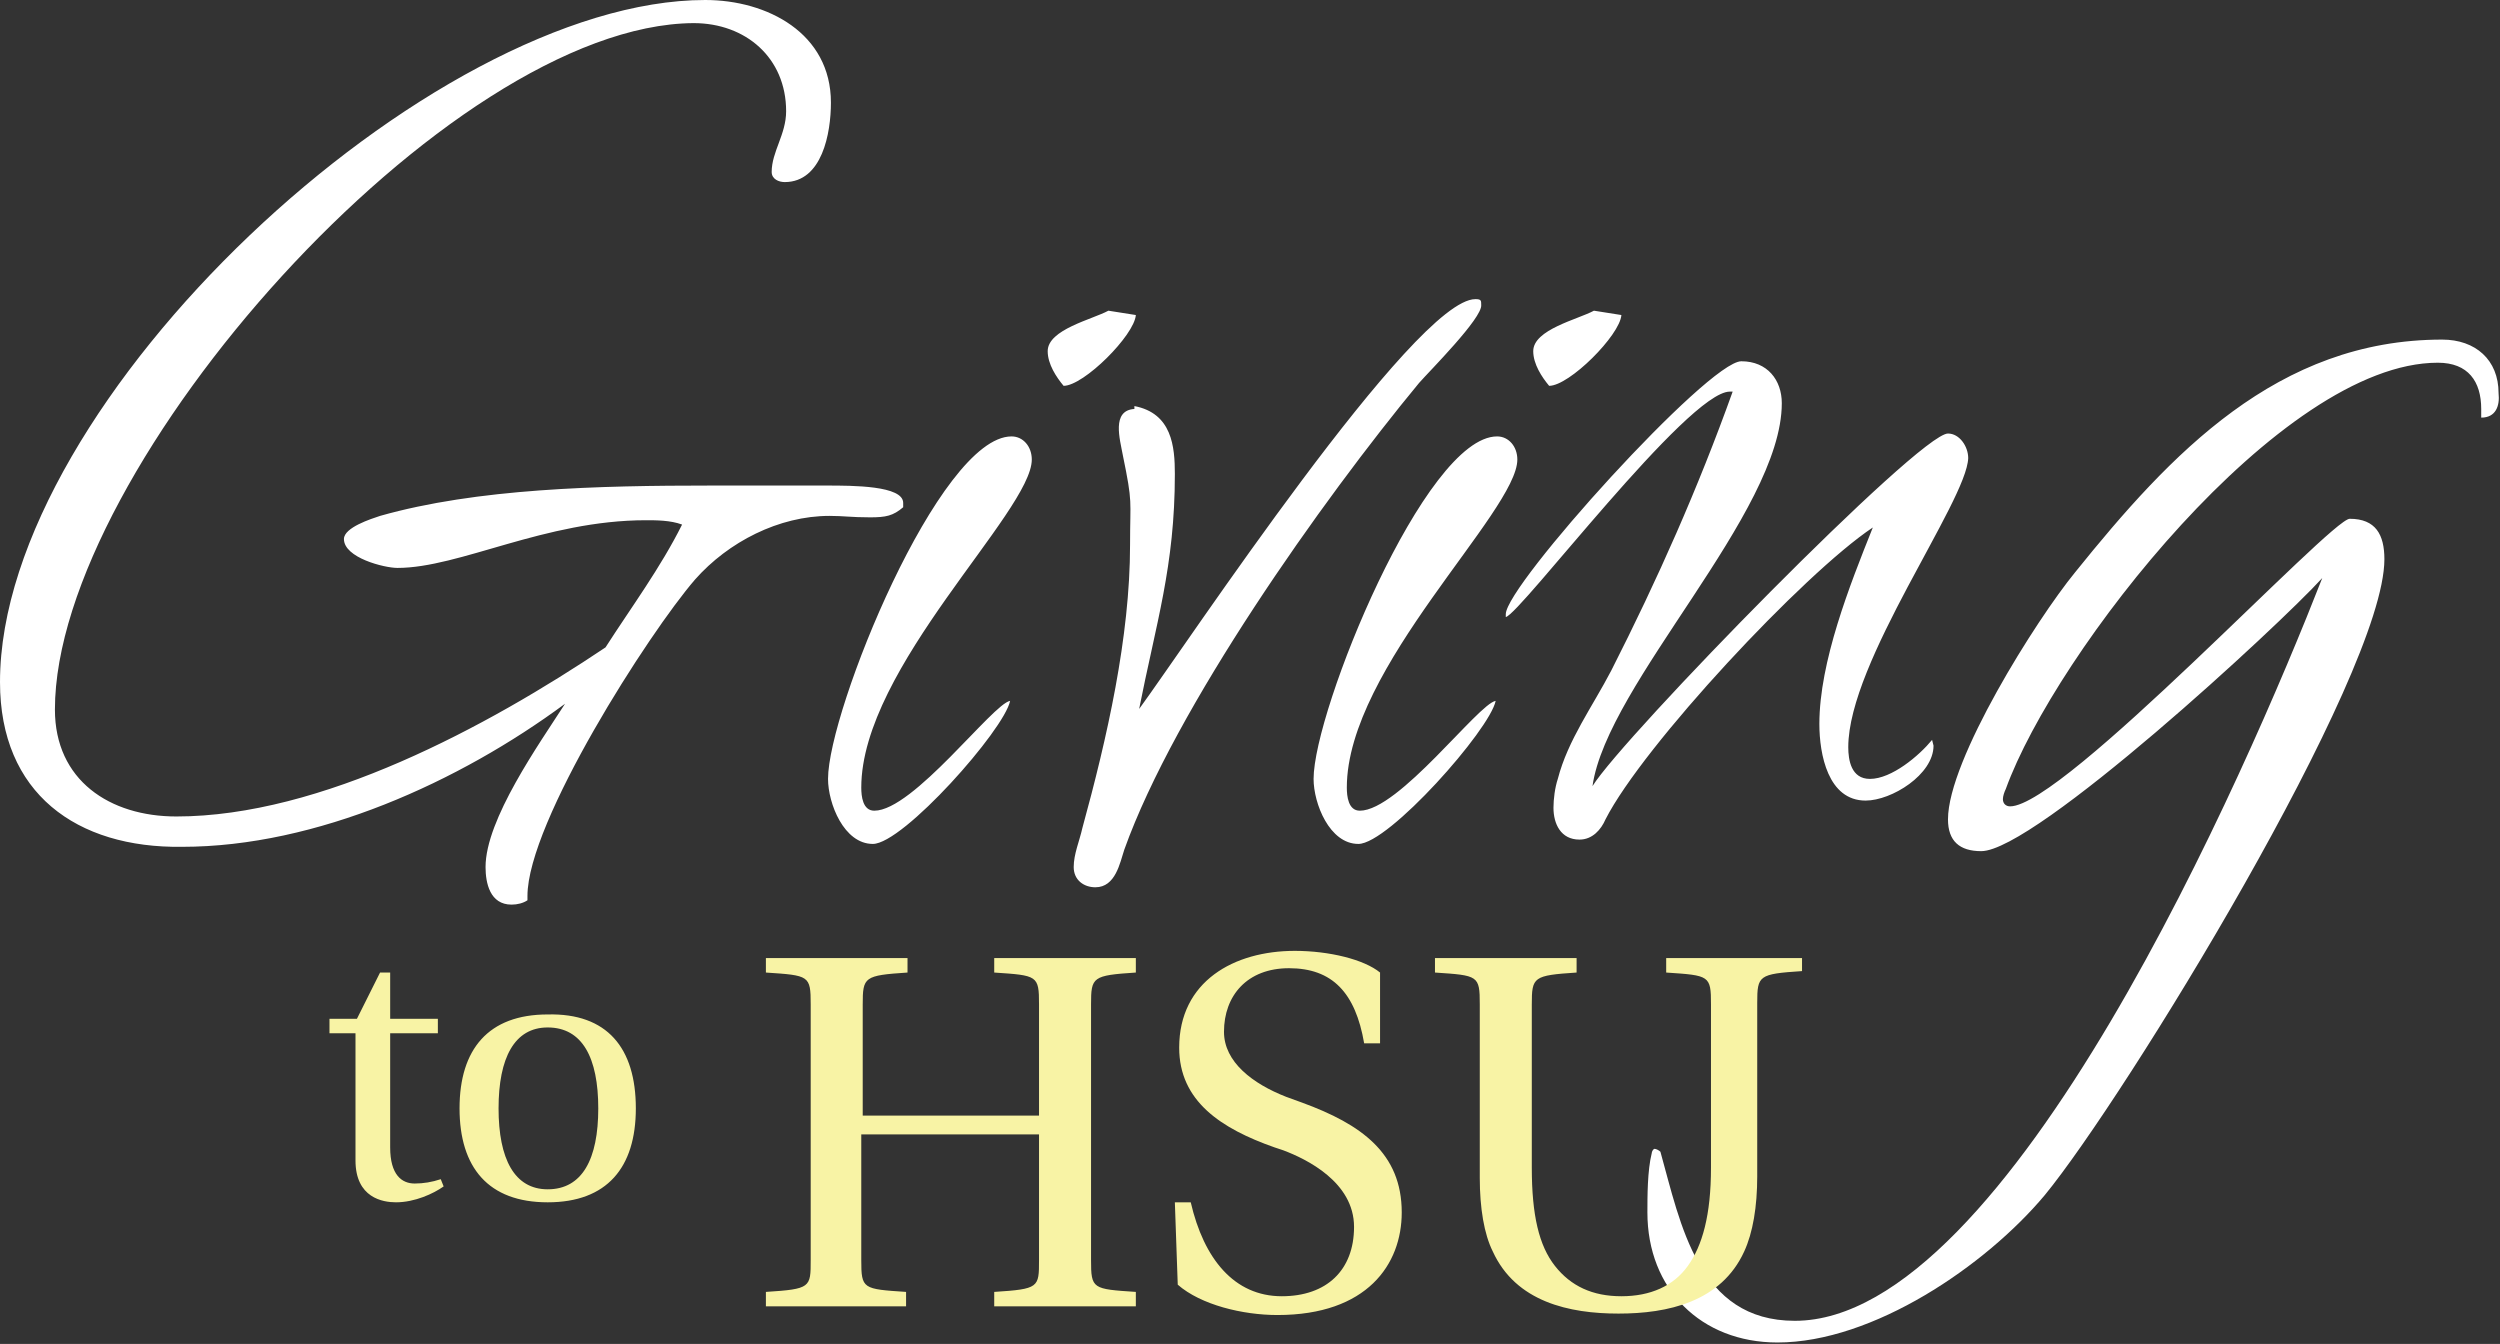<svg xmlns="http://www.w3.org/2000/svg" viewBox="0 0 173 93" width="173" height="93"><rect x="0" y="0" width="173" height="93" fill="#333333" stroke="none"/><g fill="#fff"><path d="M60.2 35.8c-1.3 0-1.8-.1-2.8-.1-3.5 0-7 1.8-9.3 4.4-3.2 3.7-11.6 16.8-11.6 21.9v.3c-.3.2-.7.3-1.1.3-1.5 0-1.8-1.5-1.8-2.6 0-3.3 3.7-8.5 5.5-11.3-7.3 5.4-17.2 9.9-26.5 9.9-7.3.1-12.6-3.7-12.6-11.4 0-19.5 29.8-47.2 48.8-47.2 4.3 0 8.7 2.3 8.7 7.1 0 2.1-.6 5.5-3.2 5.5-.4 0-.9-.2-.9-.7 0-1.4 1-2.6 1-4.2 0-3.7-2.8-6.1-6.4-6.1-17 .1-44.2 30.7-44.2 47.5 0 4.9 3.8 7.4 8.4 7.4 10 0 21.5-6.2 29.7-11.7 1.8-2.8 3.8-5.5 5.3-8.5-.8-.3-1.8-.3-2.5-.3-7 0-12.9 3.3-17.2 3.3-.9 0-3.7-.7-3.7-2 0-.8 1.9-1.4 2.5-1.6 6.7-1.9 15.1-2.1 22.9-2.1h8c1.8 0 5.3 0 5.3 1.2v.3c-.7.6-1.2.7-2.3.7zM59.6 54.5c0 .6.1 1.6.9 1.6 2.7 0 8.2-7.4 9.4-7.6-.4 2-7.4 9.9-9.5 9.9-2 0-3.1-2.8-3.1-4.5 0-4.7 7.7-23.7 12.7-23.7.8 0 1.4.7 1.4 1.6 0 3.6-11.8 14.4-11.8 22.7zm14-27.8c-.5-.6-1.1-1.5-1.1-2.4 0-1.5 3.1-2.2 4.2-2.8l1.9.3c-.1 1.4-3.6 4.9-5 4.9zM98.2 26.5c-6.7 8.1-16.9 22.5-20.4 32.3-.3.9-.6 2.6-2 2.6-.8 0-1.5-.5-1.5-1.4 0-.9.4-1.8.6-2.7 1.7-6.2 3.3-13.2 3.3-19.6 0-3.2.2-2.8-.5-6.2-.2-1.1-.8-3.1.8-3.2v-.2c2.6.5 2.8 2.8 2.8 4.7 0 6.4-1.3 10.3-2.5 16.4v-.1c3.3-4.5 19.1-28.4 23.3-28.4.4 0 .4.1.4.4.1.9-3.6 4.6-4.3 5.4zM93.2 54.5c0 .6.1 1.6.9 1.6 2.7 0 8.2-7.4 9.4-7.6-.4 2-7.4 9.9-9.5 9.9-2 0-3.1-2.8-3.1-4.5 0-4.7 7.7-23.7 12.7-23.7.8 0 1.4.7 1.4 1.6 0 3.6-11.8 14.4-11.8 22.7zm14-27.8c-.5-.6-1.1-1.5-1.1-2.4 0-1.5 3.1-2.2 4.2-2.8l1.9.3c-.1 1.4-3.6 4.9-5 4.9zM127.9 51.7c0 .9.2 2.2 1.5 2.2 1.5 0 3.4-1.6 4.3-2.7l.1.4c0 2-2.9 3.8-4.7 3.8-2.6 0-3.2-3.2-3.2-5.3 0-4.3 2.1-9.6 3.7-13.6-4.8 3.2-15.9 15.1-18.5 20.2-.3.7-.9 1.4-1.8 1.4-1.3 0-1.8-1.1-1.8-2.2 0-.6.1-1.4.3-2 .7-2.7 2.4-5 3.7-7.5 3.2-6.3 6-12.6 8.4-19.3h-.2c-2.9 0-14.5 15.4-15.5 15.6v-.2c0-2 14-17.5 16.3-17.5 1.8 0 2.8 1.3 2.8 2.9 0 7.6-12.1 19.4-13.1 26.5 2.1-3.4 22.6-24.4 24.6-24.4.8 0 1.4.9 1.4 1.7-.1 3-8.3 14.1-8.3 20zM171.7 28.9v-.6c0-1.9-.9-3.2-3-3.2-10.9 0-26.5 20.1-29.9 29.5-.1.2-.2.5-.2.7 0 .3.2.5.5.5 3.7 0 22.2-19.9 23.5-19.9 1.8 0 2.4 1.1 2.4 2.8 0 8-18 37.3-23.5 44-4.1 4.9-11.9 10.2-18.5 10.2-5.3 0-9-3.7-9-9 0-1.1 0-2.9.3-4.1 0-.1.1-.3.2-.3s.3.1.4.2c1.4 5 2.6 11.7 9.3 11.7 14.8 0 31.3-38.1 36.5-51.4-3 3.3-19.9 18.9-23.6 18.9-1.5 0-2.3-.7-2.3-2.2 0-4.1 6.1-13.8 8.8-17.1 6.6-8.2 14-16.1 25.4-16.1 2.3 0 3.9 1.4 3.9 3.7.1.9-.2 1.7-1.2 1.7z"/></g><g fill="#F8F3A5"><path d="M59.6 78.5v8.7c0 2 .1 2 3.1 2.2v1h-9.7v-1c3.1-.2 3.1-.3 3.1-2.2v-17.7c0-2-.1-2-3.1-2.2v-1h9.8v1c-3 .2-3.1.3-3.1 2.2v7.7h12.2v-7.7c0-2-.1-2-3.1-2.2v-1h9.8v1c-3 .2-3.1.3-3.1 2.2v17.7c0 2 .1 2 3.1 2.2v1h-9.8v-1c3.1-.2 3.1-.3 3.1-2.2v-8.7h-12.3zM81.3 83.2h1.1c.9 3.9 3 6.5 6.3 6.5 3.1 0 5-1.8 5-4.8 0-3.1-3.3-4.7-4.9-5.3l-.6-.2c-3.7-1.3-6.6-3.2-6.6-6.9 0-4.6 3.8-6.7 8-6.7 2.4 0 4.8.6 5.9 1.5v4.9h-1.1c-.6-3.5-2.2-5.2-5.2-5.2-2.9 0-4.5 1.9-4.5 4.4 0 2.1 2 3.6 4.3 4.5l1.1.4c4.1 1.5 6.9 3.5 6.9 7.6 0 3.6-2.4 7.1-8.6 7.1-2.4 0-5.3-.7-6.9-2.1l-.2-5.7zM124.7 66.2v1c-3 .2-3.1.3-3.1 2.2v12c0 2.1-.3 3.9-.9 5.2-1.6 3.5-5.3 4.3-8.7 4.3-3.4 0-7.1-.8-8.7-4.3-.6-1.2-.9-3-.9-5.1v-12c0-2-.1-2-3.1-2.2v-1h9.8v1c-3 .2-3.1.3-3.1 2.2v11.3c0 3.3.5 5.4 1.6 6.8 1.1 1.4 2.6 2.1 4.6 2.1 2 0 3.6-.7 4.6-2.1 1-1.4 1.6-3.5 1.6-6.8v-11.3c0-2-.1-2-3.1-2.2v-1h9.4z"/></g><g fill="#F8F3A5"><path d="M27 71.5v7.9c0 1.9.8 2.5 1.7 2.5.6 0 1.2-.1 1.8-.3l.2.5c-.7.5-2 1.1-3.3 1.1-.9 0-2.8-.3-2.8-2.9v-8.8h-1.8v-1h1.9l1.6-3.2h.7v3.2h3.3v1h-3.3zM44 76.7c0 4.1-2 6.5-6.1 6.5s-6.1-2.4-6.1-6.5 2-6.5 6.1-6.5c4.1-.1 6.1 2.3 6.1 6.5zm-6.1 5.6c2.4 0 3.5-2.1 3.5-5.6 0-3.5-1.1-5.6-3.5-5.6-2.3 0-3.4 2.1-3.4 5.6 0 3.5 1.1 5.6 3.4 5.6z"/></g></svg>